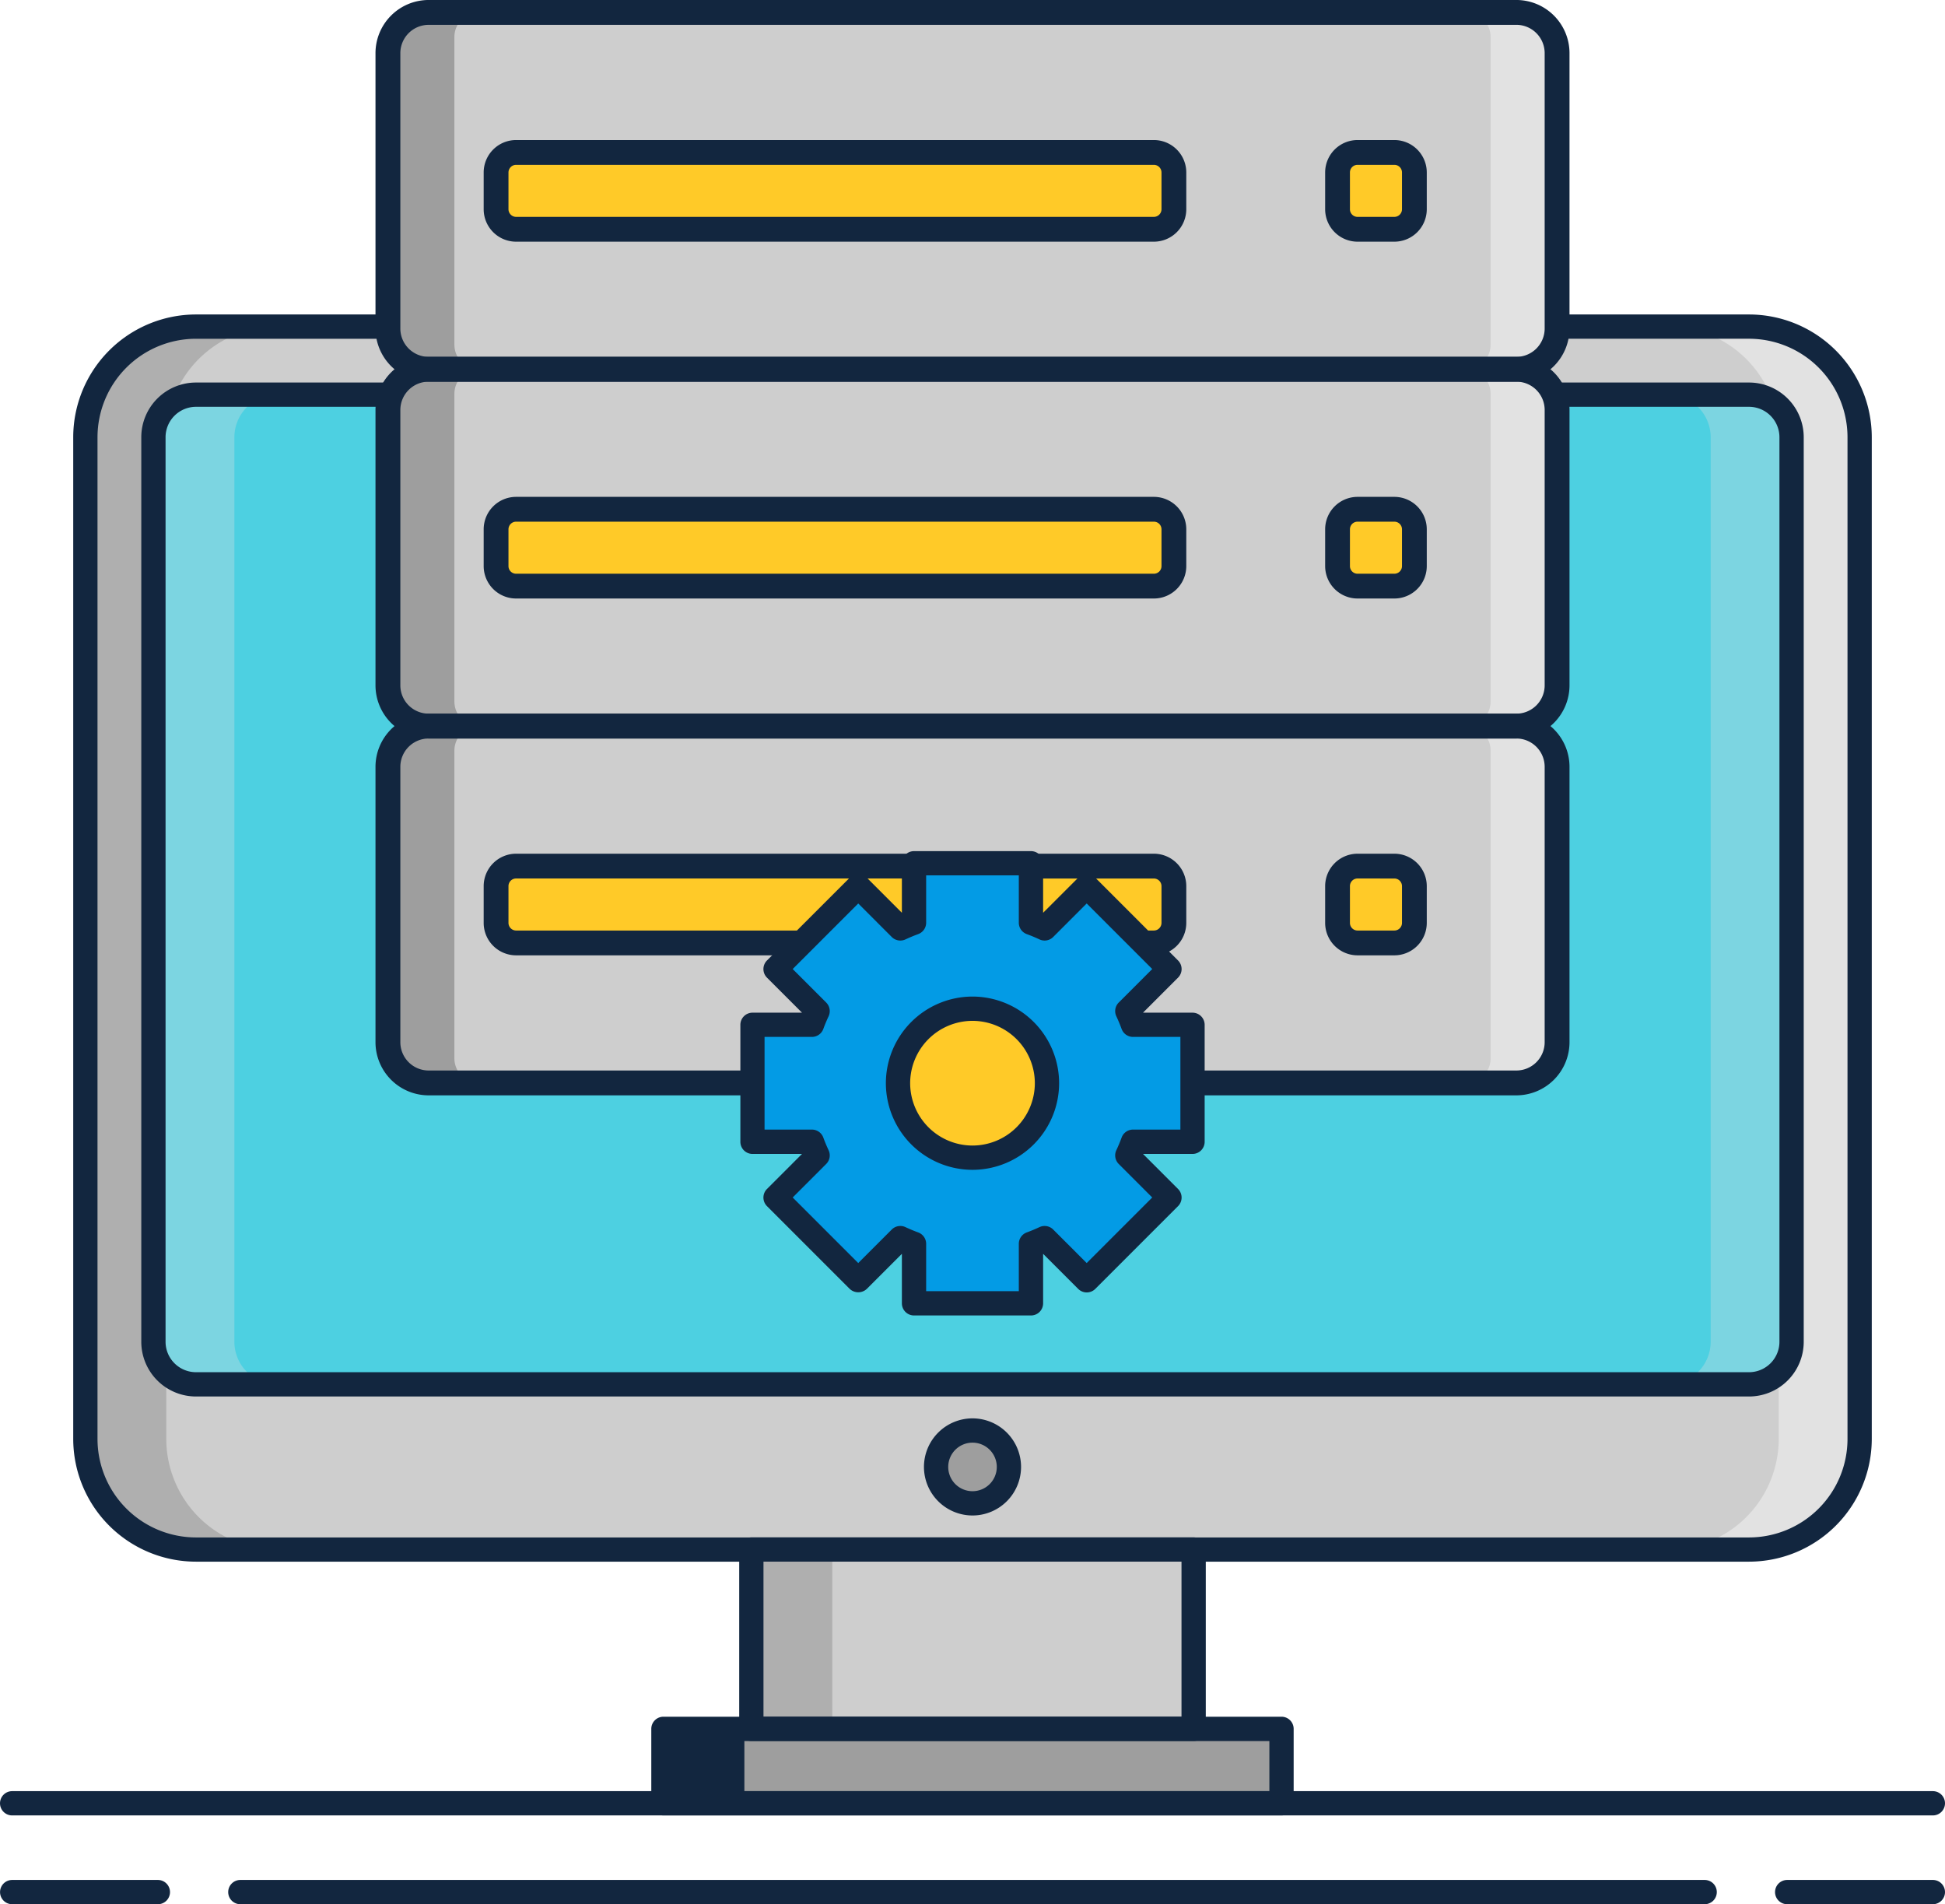 <svg xmlns="http://www.w3.org/2000/svg" width="153.231" height="150" viewBox="0 0 153.231 150">
  <g id="t2-p4" transform="translate(1656.437 -792.962)">
    <g id="Group_97095" data-name="Group 97095" transform="translate(-1649.712 818.69)">
      <rect id="Rectangle_8700" data-name="Rectangle 8700" width="139.78" height="96.331" rx="13.665" fill="#cecece"/>
    </g>
    <g id="Group_97097" data-name="Group 97097" transform="translate(-1649.711 818.69)">
      <g id="Group_97096" data-name="Group 97096">
        <path id="Path_142668" data-name="Path 142668" d="M-1639.512,920.939V842.031a8.721,8.721,0,0,1,8.711-8.712h-6.375a8.721,8.721,0,0,0-8.711,8.712v78.908a8.721,8.721,0,0,0,8.711,8.712h6.375A8.721,8.721,0,0,1-1639.512,920.939Z" transform="translate(1645.887 -833.319)" fill="#afafaf"/>
      </g>
    </g>
    <g id="Group_97099" data-name="Group 97099" transform="translate(-1525.018 818.69)">
      <g id="Group_97098" data-name="Group 97098">
        <path id="Path_142669" data-name="Path 142669" d="M-1441.58,920.939V842.031a8.721,8.721,0,0,0-8.712-8.712h6.375a8.721,8.721,0,0,1,8.712,8.712v78.908a8.721,8.721,0,0,1-8.712,8.712h-6.375A8.721,8.721,0,0,0-1441.58,920.939Z" transform="translate(1450.292 -833.319)" fill="#e2e2e2"/>
      </g>
    </g>
    <g id="Group_97101" data-name="Group 97101" transform="translate(-1650.668 817.734)">
      <g id="Group_97100" data-name="Group 97100">
        <path id="Path_142670" data-name="Path 142670" d="M-1515.361,930.063H-1637.72a9.679,9.679,0,0,1-9.667-9.668V841.486a9.679,9.679,0,0,1,9.667-9.667h122.359a9.678,9.678,0,0,1,9.667,9.667V920.4A9.679,9.679,0,0,1-1515.361,930.063Zm-122.359-96.331a7.764,7.764,0,0,0-7.754,7.755V920.4a7.764,7.764,0,0,0,7.754,7.755h122.359a7.764,7.764,0,0,0,7.755-7.755V841.486a7.764,7.764,0,0,0-7.755-7.755Z" transform="translate(1647.387 -831.819)" fill="#12263f"/>
      </g>
    </g>
    <g id="Group_97102" data-name="Group 97102" transform="translate(-1644.351 824.051)">
      <rect id="Rectangle_8701" data-name="Rectangle 8701" width="129.059" height="77.96" rx="5.256" fill="#4dd0e1"/>
    </g>
    <g id="Group_97104" data-name="Group 97104" transform="translate(-1644.35 824.051)">
      <g id="Group_97103" data-name="Group 97103">
        <path id="Path_142671" data-name="Path 142671" d="M-1631.1,916.337V845.078a3.36,3.36,0,0,1,3.35-3.35h-6.375a3.36,3.36,0,0,0-3.35,3.35v71.259a3.36,3.36,0,0,0,3.35,3.351h6.375A3.36,3.36,0,0,1-1631.1,916.337Z" transform="translate(1637.478 -841.728)" fill="#7cd5e1"/>
      </g>
    </g>
    <g id="Group_97106" data-name="Group 97106" transform="translate(-1525.018 824.051)">
      <g id="Group_97105" data-name="Group 97105">
        <path id="Path_142672" data-name="Path 142672" d="M-1446.941,916.337V845.078a3.36,3.36,0,0,0-3.351-3.35h6.375a3.36,3.36,0,0,1,3.351,3.35v71.259a3.36,3.36,0,0,1-3.351,3.351h-6.375A3.36,3.36,0,0,0-1446.941,916.337Z" transform="translate(1450.292 -841.728)" fill="#7cd5e1"/>
      </g>
    </g>
    <g id="Group_97108" data-name="Group 97108" transform="translate(-1645.307 823.095)">
      <g id="Group_97107" data-name="Group 97107">
        <path id="Path_142673" data-name="Path 142673" d="M-1512.313,920.1h-122.358a4.312,4.312,0,0,1-4.306-4.307V844.534a4.311,4.311,0,0,1,4.306-4.306h122.358a4.311,4.311,0,0,1,4.306,4.306v71.259A4.311,4.311,0,0,1-1512.313,920.1Zm-122.358-77.96a2.4,2.4,0,0,0-2.394,2.394v71.259a2.4,2.4,0,0,0,2.394,2.394h122.358a2.4,2.4,0,0,0,2.393-2.394V844.534a2.4,2.4,0,0,0-2.393-2.394Z" transform="translate(1638.978 -840.228)" fill="#12263f"/>
      </g>
    </g>
    <g id="Group_97109" data-name="Group 97109" transform="translate(-1604.169 929.147)">
      <rect id="Rectangle_8702" data-name="Rectangle 8702" width="48.695" height="5.863" fill="#9e9e9e"/>
    </g>
    <g id="Group_97111" data-name="Group 97111" transform="translate(-1604.169 929.147)">
      <g id="Group_97110" data-name="Group 97110">
        <rect id="Rectangle_8703" data-name="Rectangle 8703" width="6.375" height="5.863" fill="#12263f"/>
      </g>
    </g>
    <g id="Group_97112" data-name="Group 97112" transform="translate(-1597.244 915.021)">
      <rect id="Rectangle_8704" data-name="Rectangle 8704" width="34.846" height="14.126" fill="#cecece"/>
    </g>
    <g id="Group_97114" data-name="Group 97114" transform="translate(-1597.244 915.021)">
      <g id="Group_97113" data-name="Group 97113">
        <rect id="Rectangle_8705" data-name="Rectangle 8705" width="6.375" height="14.126" fill="#afafaf"/>
      </g>
    </g>
    <g id="Group_97116" data-name="Group 97116" transform="translate(-1605.125 928.191)">
      <g id="Group_97115" data-name="Group 97115">
        <path id="Path_142674" data-name="Path 142674" d="M-1526.3,1012.859h-48.695a.956.956,0,0,1-.956-.956v-5.863a.956.956,0,0,1,.956-.956h48.695a.956.956,0,0,1,.956.956v5.863A.956.956,0,0,1-1526.3,1012.859Zm-47.739-1.913h46.782V1007h-46.782Z" transform="translate(1575.949 -1005.083)" fill="#12263f"/>
      </g>
    </g>
    <g id="Group_97118" data-name="Group 97118" transform="translate(-1598.2 914.065)">
      <g id="Group_97117" data-name="Group 97117">
        <path id="Path_142675" data-name="Path 142675" d="M-1529.285,998.963h-34.845a.956.956,0,0,1-.956-.956V983.881a.956.956,0,0,1,.956-.956h34.845a.956.956,0,0,1,.956.956v14.126A.956.956,0,0,1-1529.285,998.963Zm-33.889-1.913h32.932V984.837h-32.932Z" transform="translate(1565.086 -982.925)" fill="#12263f"/>
      </g>
    </g>
    <g id="Group_97122" data-name="Group 97122" transform="translate(-1583.646 904.69)">
      <g id="Group_97119" data-name="Group 97119" transform="translate(0.956 0.956)">
        <circle id="Ellipse_4385" data-name="Ellipse 4385" cx="2.869" cy="2.869" r="2.869" fill="#9e9e9e"/>
      </g>
      <g id="Group_97121" data-name="Group 97121">
        <g id="Group_97120" data-name="Group 97120">
          <path id="Path_142676" data-name="Path 142676" d="M-1538.432,975.87a3.829,3.829,0,0,1-3.825-3.825,3.829,3.829,0,0,1,3.825-3.825,3.83,3.83,0,0,1,3.825,3.825A3.829,3.829,0,0,1-1538.432,975.87Zm0-5.737a1.915,1.915,0,0,0-1.913,1.913,1.914,1.914,0,0,0,1.913,1.912,1.914,1.914,0,0,0,1.913-1.912A1.915,1.915,0,0,0-1538.432,970.133Z" transform="translate(1542.257 -968.22)" fill="#12263f"/>
        </g>
      </g>
    </g>
    <g id="Group_97132" data-name="Group 97132" transform="translate(-1656.437 934.054)">
      <g id="Group_97127" data-name="Group 97127" transform="translate(0 6.995)">
        <g id="Group_97124" data-name="Group 97124">
          <g id="Group_97123" data-name="Group 97123">
            <path id="Path_142677" data-name="Path 142677" d="M-1644,1027.166h-11.477a.956.956,0,0,1-.956-.956.957.957,0,0,1,.956-.956H-1644a.957.957,0,0,1,.956.956A.956.956,0,0,1-1644,1027.166Z" transform="translate(1656.437 -1025.253)" fill="#12263f"/>
          </g>
        </g>
        <g id="Group_97126" data-name="Group 97126" transform="translate(139.842)">
          <g id="Group_97125" data-name="Group 97125">
            <path id="Path_142678" data-name="Path 142678" d="M-1424.647,1027.166h-11.477a.956.956,0,0,1-.956-.956.956.956,0,0,1,.956-.956h11.477a.956.956,0,0,1,.956.956A.956.956,0,0,1-1424.647,1027.166Z" transform="translate(1437.08 -1025.253)" fill="#12263f"/>
          </g>
        </g>
      </g>
      <g id="Group_97129" data-name="Group 97129" transform="translate(17.978 6.995)">
        <g id="Group_97128" data-name="Group 97128">
          <path id="Path_142679" data-name="Path 142679" d="M-1511.918,1027.166h-115.363a.956.956,0,0,1-.956-.956.957.957,0,0,1,.956-.956h115.363a.956.956,0,0,1,.956.956A.956.956,0,0,1-1511.918,1027.166Z" transform="translate(1628.237 -1025.253)" fill="#12263f"/>
        </g>
      </g>
      <g id="Group_97131" data-name="Group 97131">
        <g id="Group_97130" data-name="Group 97130">
          <path id="Path_142680" data-name="Path 142680" d="M-1504.162,1016.193h-151.318a.956.956,0,0,1-.956-.956.957.957,0,0,1,.956-.956h151.318a.956.956,0,0,1,.956.956A.956.956,0,0,1-1504.162,1016.193Z" transform="translate(1656.437 -1014.28)" fill="#12263f"/>
        </g>
      </g>
    </g>
    <g id="Group_97157" data-name="Group 97157" transform="translate(-1626.855 792.962)">
      <g id="Group_97133" data-name="Group 97133" transform="translate(0.979 29.087)">
        <rect id="Rectangle_8706" data-name="Rectangle 8706" width="92.11" height="28.108" rx="4.919" fill="#cecece"/>
      </g>
      <g id="Group_97134" data-name="Group 97134" transform="translate(0.979 57.195)">
        <rect id="Rectangle_8707" data-name="Rectangle 8707" width="92.11" height="28.108" rx="4.919" fill="#cecece"/>
      </g>
      <g id="Group_97135" data-name="Group 97135" transform="translate(0.979 0.979)">
        <rect id="Rectangle_8708" data-name="Rectangle 8708" width="92.11" height="28.108" rx="4.919" fill="#cecece"/>
      </g>
      <g id="Group_97136" data-name="Group 97136" transform="translate(0.979 0.979)">
        <path id="Path_142681" data-name="Path 142681" d="M-1603.262,820.671v-24.24a1.934,1.934,0,0,1,1.934-1.934h-5.237a1.934,1.934,0,0,0-1.934,1.934v24.24a1.934,1.934,0,0,0,1.934,1.934h5.237A1.934,1.934,0,0,1-1603.262,820.671Z" transform="translate(1608.499 -794.497)" fill="#9e9e9e"/>
      </g>
      <g id="Group_97137" data-name="Group 97137" transform="translate(85.917 0.979)">
        <path id="Path_142682" data-name="Path 142682" d="M-1473.33,820.671v-24.24a1.934,1.934,0,0,0-1.934-1.934h5.237a1.934,1.934,0,0,1,1.934,1.934v24.24a1.934,1.934,0,0,1-1.934,1.934h-5.237A1.934,1.934,0,0,0-1473.33,820.671Z" transform="translate(1475.264 -794.497)" fill="#e2e2e2"/>
      </g>
      <g id="Group_97138" data-name="Group 97138" transform="translate(85.917 29.087)">
        <path id="Path_142683" data-name="Path 142683" d="M-1473.33,864.762v-24.24a1.934,1.934,0,0,0-1.934-1.934h5.237a1.934,1.934,0,0,1,1.934,1.934v24.24a1.934,1.934,0,0,1-1.934,1.934h-5.237A1.934,1.934,0,0,0-1473.33,864.762Z" transform="translate(1475.264 -838.588)" fill="#e2e2e2"/>
      </g>
      <g id="Group_97139" data-name="Group 97139" transform="translate(85.917 57.195)">
        <path id="Path_142684" data-name="Path 142684" d="M-1473.33,908.853v-24.24a1.934,1.934,0,0,0-1.934-1.934h5.237a1.934,1.934,0,0,1,1.934,1.934v24.24a1.934,1.934,0,0,1-1.934,1.934h-5.237A1.934,1.934,0,0,0-1473.33,908.853Z" transform="translate(1475.264 -882.679)" fill="#e2e2e2"/>
      </g>
      <g id="Group_97140" data-name="Group 97140" transform="translate(0.979 29.087)">
        <path id="Path_142685" data-name="Path 142685" d="M-1603.262,864.762v-24.24a1.934,1.934,0,0,1,1.934-1.934h-5.237a1.934,1.934,0,0,0-1.934,1.934v24.24a1.934,1.934,0,0,0,1.934,1.934h5.237A1.934,1.934,0,0,1-1603.262,864.762Z" transform="translate(1608.499 -838.588)" fill="#9e9e9e"/>
      </g>
      <g id="Group_97141" data-name="Group 97141" transform="translate(0.979 57.195)">
        <path id="Path_142686" data-name="Path 142686" d="M-1603.262,908.853v-24.24a1.934,1.934,0,0,1,1.934-1.934h-5.237a1.934,1.934,0,0,0-1.934,1.934v24.24a1.934,1.934,0,0,0,1.934,1.934h5.237A1.934,1.934,0,0,1-1603.262,908.853Z" transform="translate(1608.499 -882.679)" fill="#9e9e9e"/>
      </g>
      <g id="Group_97143" data-name="Group 97143">
        <g id="Group_97142" data-name="Group 97142">
          <path id="Path_142687" data-name="Path 142687" d="M-1520.154,823.028h-85.693a4.192,4.192,0,0,1-4.187-4.186V797.148a4.191,4.191,0,0,1,4.187-4.187h85.693a4.191,4.191,0,0,1,4.187,4.187v21.693A4.192,4.192,0,0,1-1520.154,823.028Zm-85.693-28.109a2.233,2.233,0,0,0-2.229,2.23v21.693a2.232,2.232,0,0,0,2.229,2.229h85.693a2.232,2.232,0,0,0,2.23-2.229V797.148a2.233,2.233,0,0,0-2.23-2.23Z" transform="translate(1610.034 -792.962)" fill="#12263f"/>
        </g>
      </g>
      <g id="Group_97145" data-name="Group 97145" transform="translate(0 28.108)">
        <g id="Group_97144" data-name="Group 97144">
          <path id="Path_142688" data-name="Path 142688" d="M-1520.154,867.118h-85.693a4.191,4.191,0,0,1-4.187-4.186V841.24a4.192,4.192,0,0,1,4.187-4.187h85.693a4.192,4.192,0,0,1,4.187,4.187v21.692A4.191,4.191,0,0,1-1520.154,867.118Zm-85.693-28.108a2.232,2.232,0,0,0-2.229,2.23v21.692a2.232,2.232,0,0,0,2.229,2.229h85.693a2.232,2.232,0,0,0,2.23-2.229V841.24a2.232,2.232,0,0,0-2.23-2.23Z" transform="translate(1610.034 -837.053)" fill="#12263f"/>
        </g>
      </g>
      <g id="Group_97147" data-name="Group 97147" transform="translate(0 56.217)">
        <g id="Group_97146" data-name="Group 97146">
          <path id="Path_142689" data-name="Path 142689" d="M-1520.154,911.21h-85.693a4.192,4.192,0,0,1-4.187-4.187V885.331a4.191,4.191,0,0,1,4.187-4.187h85.693a4.191,4.191,0,0,1,4.187,4.187v21.692A4.192,4.192,0,0,1-1520.154,911.21Zm-85.693-28.109a2.233,2.233,0,0,0-2.229,2.23v21.692a2.232,2.232,0,0,0,2.229,2.23h85.693a2.232,2.232,0,0,0,2.23-2.23V885.331a2.233,2.233,0,0,0-2.23-2.23Z" transform="translate(1610.034 -881.144)" fill="#12263f"/>
        </g>
      </g>
      <rect id="Rectangle_8709" data-name="Rectangle 8709" width="53.397" height="6.054" rx="2.415" transform="translate(9.501 12.006)" fill="#ffca28"/>
      <rect id="Rectangle_8710" data-name="Rectangle 8710" width="53.397" height="6.054" rx="2.415" transform="translate(9.501 40.114)" fill="#ffca28"/>
      <rect id="Rectangle_8711" data-name="Rectangle 8711" width="53.397" height="6.054" rx="2.415" transform="translate(9.501 68.223)" fill="#ffca28"/>
      <g id="Group_97148" data-name="Group 97148" transform="translate(8.523 11.028)">
        <path id="Path_142690" data-name="Path 142690" d="M-1543.865,818.27h-50.246a2.557,2.557,0,0,1-2.554-2.554v-2.9a2.556,2.556,0,0,1,2.554-2.553h50.246a2.556,2.556,0,0,1,2.553,2.553v2.9A2.557,2.557,0,0,1-1543.865,818.27Zm-50.246-6.054a.605.605,0,0,0-.6.6v2.9a.605.605,0,0,0,.6.6h50.246a.605.605,0,0,0,.6-.6v-2.9a.605.605,0,0,0-.6-.6Z" transform="translate(1596.665 -810.26)" fill="#12263f"/>
      </g>
      <g id="Group_97149" data-name="Group 97149" transform="translate(8.523 39.136)">
        <path id="Path_142691" data-name="Path 142691" d="M-1543.865,862.361h-50.246a2.556,2.556,0,0,1-2.554-2.553v-2.9a2.557,2.557,0,0,1,2.554-2.554h50.246a2.557,2.557,0,0,1,2.553,2.554v2.9A2.556,2.556,0,0,1-1543.865,862.361Zm-50.246-6.052a.6.6,0,0,0-.6.6v2.9a.6.6,0,0,0,.6.6h50.246a.6.6,0,0,0,.6-.6v-2.9a.6.6,0,0,0-.6-.6Z" transform="translate(1596.665 -854.351)" fill="#12263f"/>
      </g>
      <g id="Group_97150" data-name="Group 97150" transform="translate(8.523 67.244)">
        <path id="Path_142692" data-name="Path 142692" d="M-1543.865,906.452h-50.246a2.557,2.557,0,0,1-2.554-2.554V901a2.556,2.556,0,0,1,2.554-2.553h50.246a2.556,2.556,0,0,1,2.553,2.553v2.9A2.557,2.557,0,0,1-1543.865,906.452Zm-50.246-6.054a.6.6,0,0,0-.6.6v2.9a.605.605,0,0,0,.6.6h50.246a.605.605,0,0,0,.6-.6V901a.605.605,0,0,0-.6-.6Z" transform="translate(1596.665 -898.442)" fill="#12263f"/>
      </g>
      <g id="Group_97152" data-name="Group 97152" transform="translate(74.812 11.028)">
        <rect id="Rectangle_8712" data-name="Rectangle 8712" width="6.054" height="6.054" rx="2.415" transform="translate(0.978 0.978)" fill="#ffca28"/>
        <g id="Group_97151" data-name="Group 97151">
          <path id="Path_142693" data-name="Path 142693" d="M-1487.227,818.27h-2.9a2.557,2.557,0,0,1-2.553-2.554v-2.9a2.556,2.556,0,0,1,2.553-2.553h2.9a2.556,2.556,0,0,1,2.553,2.553v2.9A2.557,2.557,0,0,1-1487.227,818.27Zm-2.9-6.054a.6.6,0,0,0-.6.6v2.9a.6.6,0,0,0,.6.6h2.9a.6.6,0,0,0,.6-.6v-2.9a.6.6,0,0,0-.6-.6Z" transform="translate(1492.684 -810.26)" fill="#12263f"/>
        </g>
      </g>
      <g id="Group_97154" data-name="Group 97154" transform="translate(74.812 39.136)">
        <rect id="Rectangle_8713" data-name="Rectangle 8713" width="6.054" height="6.054" rx="2.415" transform="translate(0.978 0.978)" fill="#ffca28"/>
        <g id="Group_97153" data-name="Group 97153">
          <path id="Path_142694" data-name="Path 142694" d="M-1487.227,862.361h-2.9a2.556,2.556,0,0,1-2.553-2.553v-2.9a2.557,2.557,0,0,1,2.553-2.554h2.9a2.557,2.557,0,0,1,2.553,2.554v2.9A2.556,2.556,0,0,1-1487.227,862.361Zm-2.9-6.052a.6.6,0,0,0-.6.6v2.9a.6.6,0,0,0,.6.6h2.9a.6.6,0,0,0,.6-.6v-2.9a.6.6,0,0,0-.6-.6Z" transform="translate(1492.684 -854.351)" fill="#12263f"/>
        </g>
      </g>
      <g id="Group_97156" data-name="Group 97156" transform="translate(74.812 67.244)">
        <rect id="Rectangle_8714" data-name="Rectangle 8714" width="6.054" height="6.054" rx="2.415" transform="translate(0.978 0.978)" fill="#ffca28"/>
        <g id="Group_97155" data-name="Group 97155">
          <path id="Path_142695" data-name="Path 142695" d="M-1487.227,906.452h-2.9a2.557,2.557,0,0,1-2.553-2.554V901a2.556,2.556,0,0,1,2.553-2.553h2.9a2.556,2.556,0,0,1,2.553,2.553v2.9A2.557,2.557,0,0,1-1487.227,906.452Zm-2.9-6.054a.6.6,0,0,0-.6.6v2.9a.6.6,0,0,0,.6.6h2.9a.6.6,0,0,0,.6-.6V901a.6.6,0,0,0-.6-.6Z" transform="translate(1492.684 -898.442)" fill="#12263f"/>
        </g>
      </g>
    </g>
    <g id="Group_97164" data-name="Group 97164" transform="translate(-1598.114 859.995)">
      <g id="Group_97158" data-name="Group 97158" transform="translate(0.956 0.958)">
        <path id="Path_142696" data-name="Path 142696" d="M-1558.766,921.554c.133.37.283.725.447,1.078l-3.314,3.314,6.517,6.517,3.314-3.314c.353.164.711.314,1.078.446v4.689h9.214V929.6c.367-.133.726-.282,1.078-.446l3.314,3.314,6.517-6.517-3.314-3.314c.164-.352.314-.708.447-1.078h4.689v-9.215h-4.689c-.132-.366-.282-.726-.447-1.078l3.314-3.314-6.517-6.517-3.314,3.318c-.352-.164-.711-.318-1.078-.45v-4.686h-9.214V904.3c-.367.133-.725.286-1.078.45l-3.314-3.318-6.517,6.517,3.314,3.314c-.164.353-.314.712-.447,1.078h-4.686v9.215Z" transform="translate(1563.452 -899.612)" fill="#039be5"/>
      </g>
      <g id="Group_97159" data-name="Group 97159" transform="translate(12.425 12.425)">
        <circle id="Ellipse_4386" data-name="Ellipse 4386" cx="5.868" cy="5.868" r="5.868" fill="#ffca28"/>
      </g>
      <g id="Group_97161" data-name="Group 97161">
        <g id="Group_97160" data-name="Group 97160">
          <path id="Path_142697" data-name="Path 142697" d="M-1542.051,934.7h-9.215a.957.957,0,0,1-.956-.956v-3.9l-2.76,2.76a.984.984,0,0,1-1.352,0l-6.516-6.517a.956.956,0,0,1,0-1.352l2.76-2.76h-3.9a.956.956,0,0,1-.956-.956v-9.215a.957.957,0,0,1,.956-.956h3.9l-2.76-2.76a.956.956,0,0,1,0-1.352l6.516-6.517a.957.957,0,0,1,.676-.28h0a.959.959,0,0,1,.676.28l2.76,2.76v-3.9a.956.956,0,0,1,.956-.956h9.215a.956.956,0,0,1,.956.956v3.9l2.761-2.76a.984.984,0,0,1,1.352,0l6.517,6.517a.956.956,0,0,1,0,1.352l-2.76,2.76h3.9a.957.957,0,0,1,.956.956v9.215a.956.956,0,0,1-.956.956h-3.9l2.76,2.76a.956.956,0,0,1,0,1.352l-6.517,6.517a.957.957,0,0,1-.676.281h0a.957.957,0,0,1-.676-.281l-2.761-2.76v3.9A.957.957,0,0,1-1542.051,934.7Zm-8.259-1.913h7.3v-3.73a.956.956,0,0,1,.629-.9c.321-.117.648-.253,1-.417a.955.955,0,0,1,1.08.19l2.639,2.64,5.164-5.164-2.64-2.64a.955.955,0,0,1-.19-1.08c.162-.348.3-.676.417-1a.955.955,0,0,1,.9-.629h3.731v-7.3h-3.731a.956.956,0,0,1-.9-.628c-.119-.325-.255-.652-.417-1a.955.955,0,0,1,.19-1.08l2.64-2.639-5.164-5.164-2.639,2.64a.955.955,0,0,1-1.08.191c-.352-.164-.679-.3-1-.417a.956.956,0,0,1-.629-.9v-3.73h-7.3v3.73a.957.957,0,0,1-.63.9c-.32.117-.647.253-1,.417a.956.956,0,0,1-1.08-.191l-2.64-2.64-5.164,5.164,2.639,2.639a.956.956,0,0,1,.191,1.08c-.162.349-.3.676-.417,1a.956.956,0,0,1-.9.628h-3.73v7.3h3.73a.956.956,0,0,1,.9.629c.118.324.255.652.417,1a.955.955,0,0,1-.191,1.08l-2.639,2.64,5.164,5.164,2.64-2.64a.954.954,0,0,1,1.08-.19c.352.164.679.3,1,.417a.956.956,0,0,1,.63.9Z" transform="translate(1564.951 -898.11)" fill="#12263f"/>
        </g>
      </g>
      <g id="Group_97163" data-name="Group 97163" transform="translate(11.468 11.469)">
        <g id="Group_97162" data-name="Group 97162">
          <path id="Path_142698" data-name="Path 142698" d="M-1540.138,929.748a6.832,6.832,0,0,1-6.824-6.824,6.832,6.832,0,0,1,6.824-6.824,6.831,6.831,0,0,1,6.824,6.824A6.831,6.831,0,0,1-1540.138,929.748Zm0-11.735a4.917,4.917,0,0,0-4.911,4.911,4.917,4.917,0,0,0,4.911,4.911,4.917,4.917,0,0,0,4.912-4.911A4.917,4.917,0,0,0-1540.138,918.013Z" transform="translate(1546.962 -916.1)" fill="#12263f"/>
        </g>
      </g>
    </g>
  </g>
</svg>
